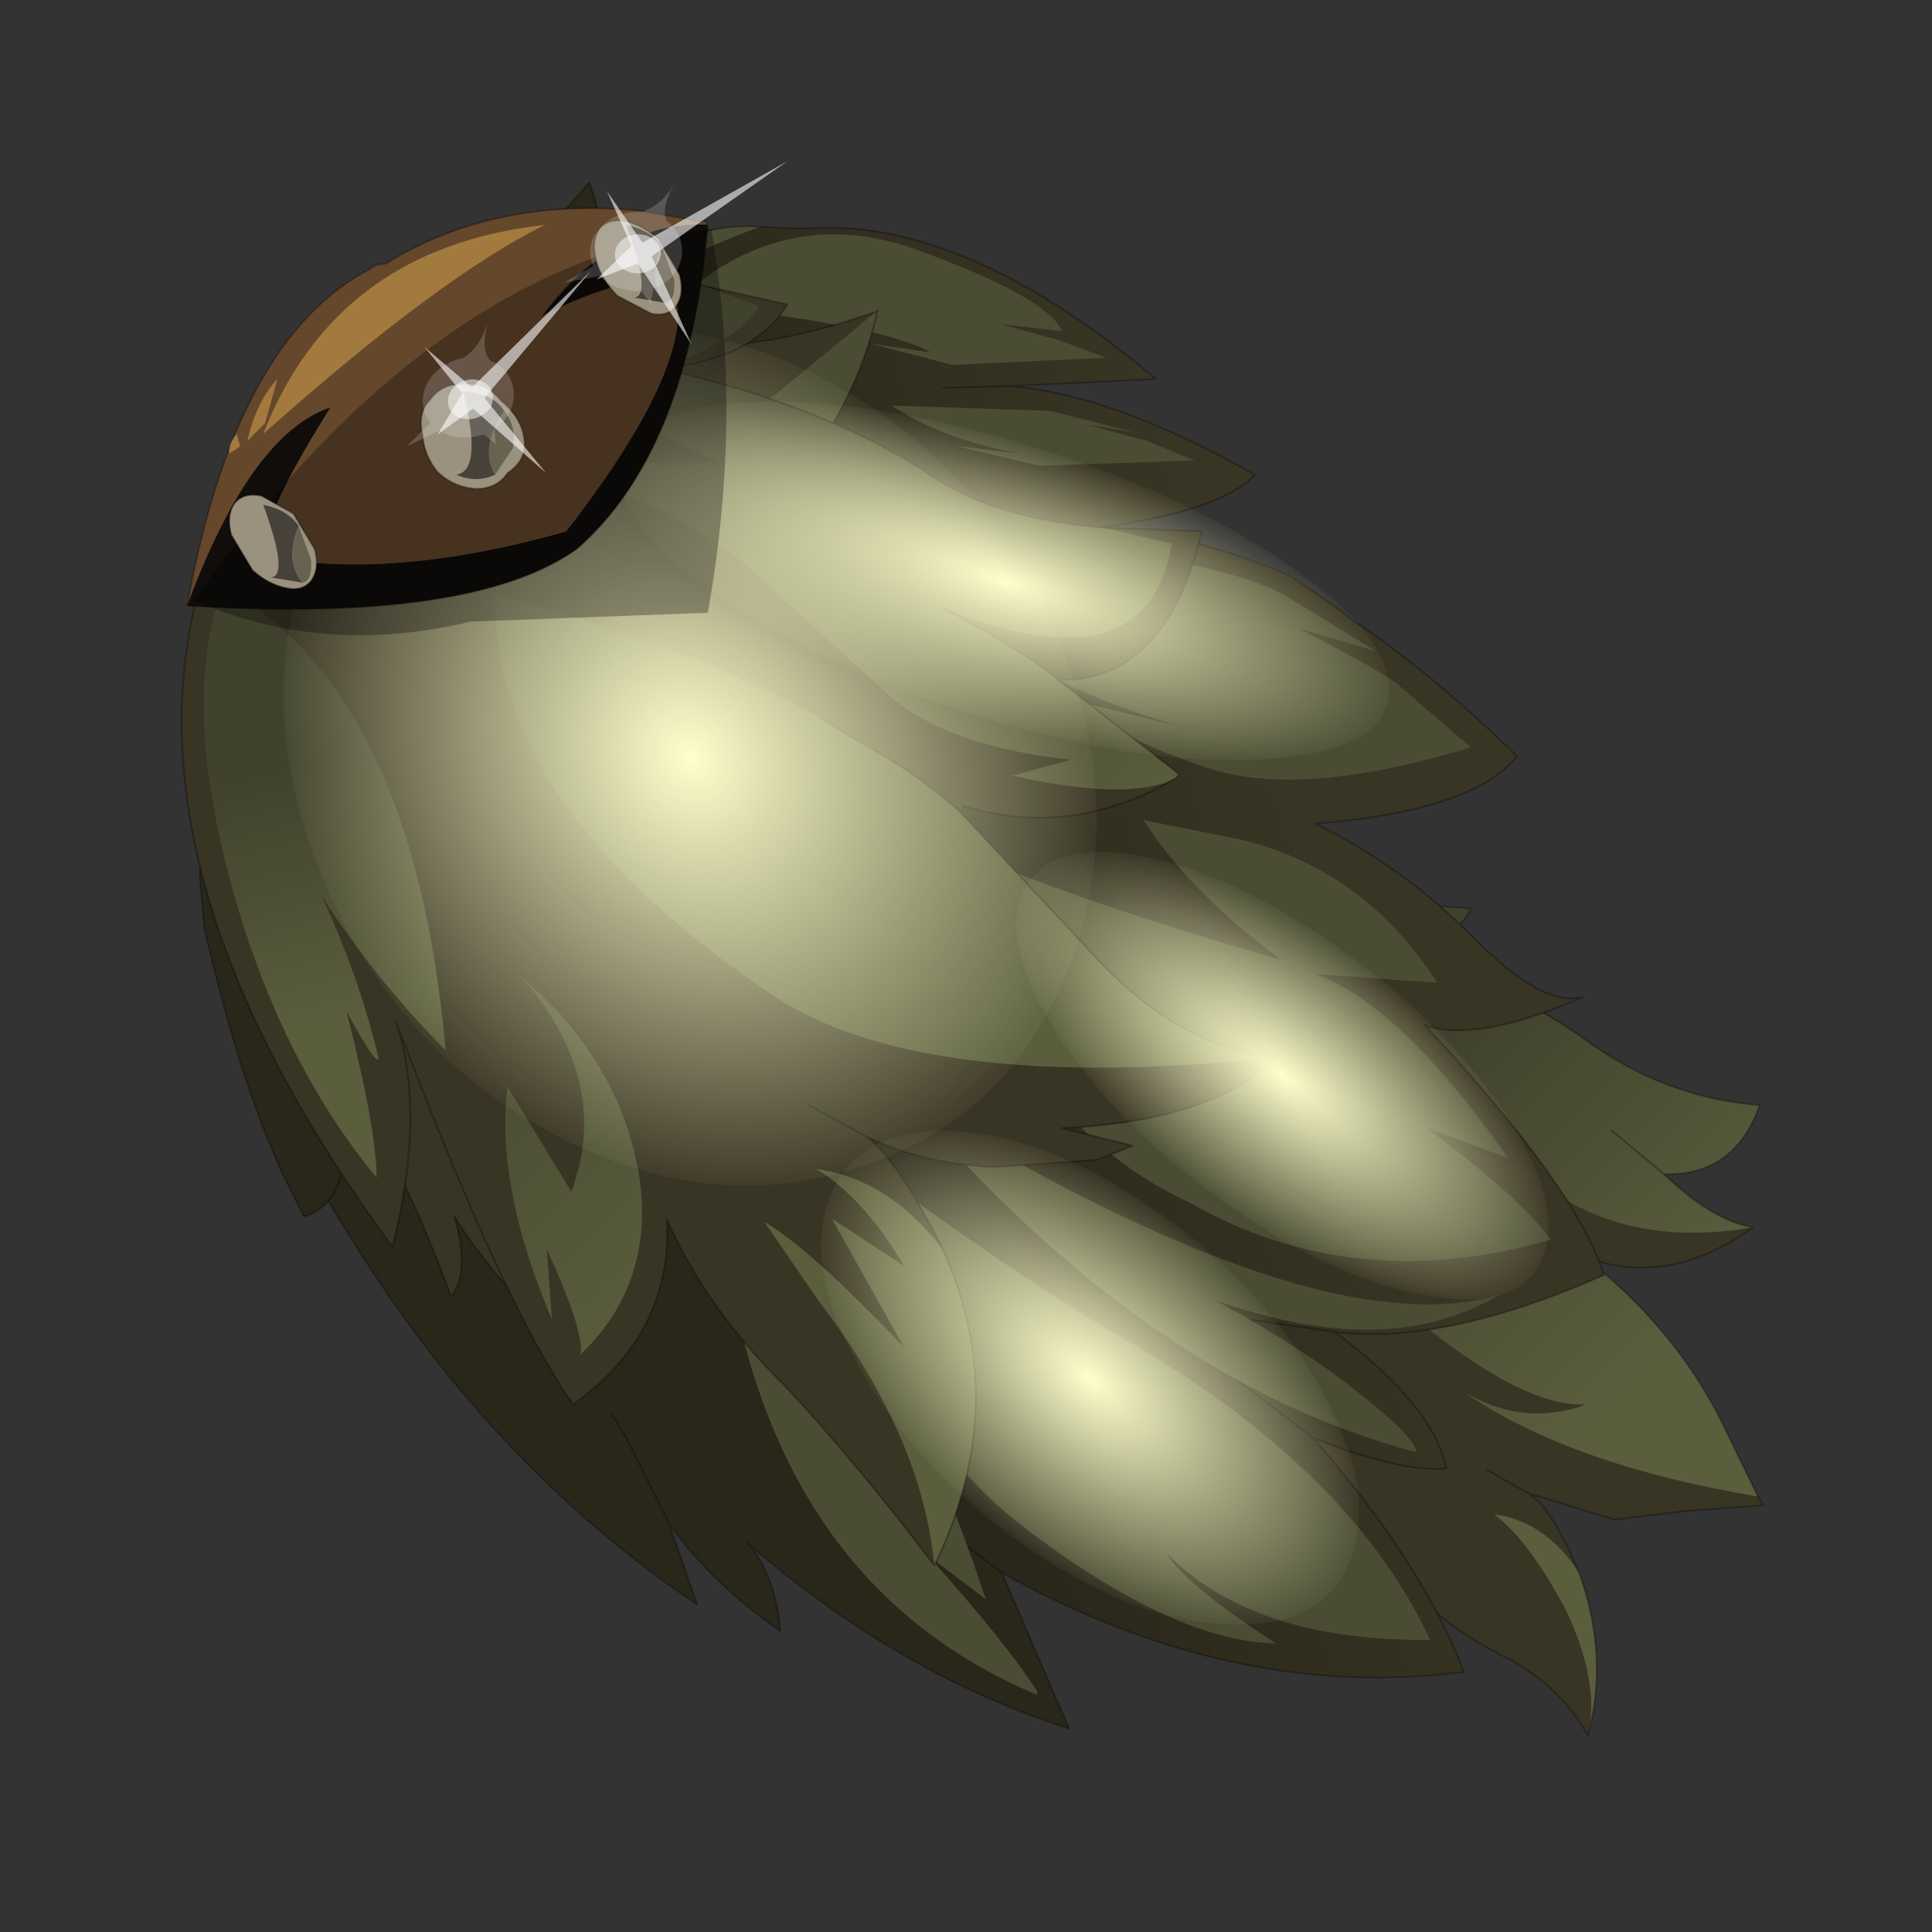 <?xml version="1.0" encoding="UTF-8" standalone="no"?>
<svg xmlns:xlink="http://www.w3.org/1999/xlink" height="600.0px" width="600.0px" xmlns="http://www.w3.org/2000/svg">
  <rect width="100%" height="100%" fill="#333333" stroke="none"/>
  <g transform="matrix(10.0, 0.0, 0.0, 10.0, 0.0, 0.0)">
    <use height="60.0" transform="matrix(1.0, 0.0, 0.0, 1.0, 0.0, 0.0)" width="60.0" xlink:href="#shape0"/>
    <use height="52.0" transform="matrix(1.1, 0.0, 0.0, 1.1, 1.3, 1.65)" width="52.0" xlink:href="#sprite0"/>
  </g>
  <defs>
    <g id="shape0" transform="matrix(1.0, 0.0, 0.0, 1.0, 0.0, 0.0)">
      <path d="M60.0 0.0 L60.0 60.0 0.0 60.0 0.0 0.0 60.0 0.0" fill="#795fa9" fill-opacity="0.0" fill-rule="evenodd" stroke="none"/>
    </g>
    <g id="sprite0" transform="matrix(1.0, 0.0, 0.0, 1.0, 0.0, 0.0)">
      <use height="52.0" transform="matrix(1.0, 0.0, 0.0, 1.0, 0.0, 0.0)" width="52.0" xlink:href="#sprite1"/>
      <use height="43.85" transform="matrix(1.0, 0.0, 0.0, 1.0, 3.95, 3.65)" width="44.65" xlink:href="#shape2"/>
      <use height="37.7" transform="matrix(0.57, 0.307, -0.209, 0.562, 11.5, 3.5)" width="37.7" xlink:href="#sprite2"/>
      <use height="37.7" transform="matrix(0.391, 0.269, -0.094, 0.254, 24.0, 27.55)" width="37.7" xlink:href="#sprite2"/>
      <use height="37.7" transform="matrix(0.391, 0.269, -0.074, 0.199, 29.05, 20.05)" width="37.7" xlink:href="#sprite2"/>
      <use height="37.7" transform="matrix(0.576, 0.165, -0.007, 0.212, 16.45, 7.8)" width="37.7" xlink:href="#sprite2"/>
      <use height="12.05" transform="matrix(1.0, 0.0, 0.0, 1.0, 4.1, 4.4)" width="15.25" xlink:href="#shape4"/>
      <use height="20.95" transform="matrix(-0.048, 0.221, -0.257, -0.038, 21.05, 3.05)" width="24.45" xlink:href="#sprite3"/>
      <use height="20.95" transform="matrix(0.011, 0.226, -0.258, 0.03, 15.5, 6.15)" width="24.45" xlink:href="#sprite3"/>
    </g>
    <g id="sprite1" transform="matrix(1.0, 0.0, 0.0, 1.0, 0.0, 0.0)">
      <use height="52.0" transform="matrix(1.0, 0.0, 0.0, 1.0, 0.0, 0.0)" width="52.0" xlink:href="#shape1"/>
    </g>
    <g id="shape1" transform="matrix(1.0, 0.0, 0.0, 1.0, 0.0, 0.0)">
      <path d="M0.0 0.0 L52.0 0.0 52.0 52.0 0.0 52.0 0.0 0.0" fill="#ffba2e" fill-opacity="0.0" fill-rule="evenodd" stroke="none"/>
    </g>
    <g id="shape2" transform="matrix(1.0, 0.0, 0.0, 1.0, -3.95, -3.65)">
      <path d="M48.3 33.15 Q46.1 34.75 43.9 34.1 L43.75 34.15 41.8 32.75 40.75 32.1 Q38.2 30.8 34.65 31.4 35.6 33.05 38.75 35.7 41.85 38.25 43.6 38.15 41.85 38.8 40.15 37.8 43.1 39.85 48.45 40.75 L48.6 41.0 46.5 41.15 44.4 41.4 41.95 40.65 Q42.6 41.0 43.4 42.9 42.45 41.45 41.0 41.25 42.0 42.0 43.05 44.0 44.0 46.05 43.65 47.5 42.95 46.2 41.45 45.35 38.75 44.05 38.0 42.2 38.9 44.3 38.6 45.7 35.2 43.5 33.1 40.3 L32.65 42.85 Q25.2 32.7 30.9 25.7 32.85 24.15 34.95 23.75 33.55 24.1 33.0 25.3 L37.65 25.5 35.2 25.85 Q36.5 25.9 39.05 27.35 L35.5 27.4 Q37.65 27.85 39.45 29.25 L42.45 32.0 Q44.85 33.75 48.3 33.15 M40.8 40.0 L41.95 40.65 40.8 40.0" fill="#393524" fill-rule="evenodd" stroke="none"/>
      <path d="M34.95 23.75 L40.35 24.15 Q39.8 25.25 37.9 25.4 41.2 26.15 43.5 27.8 45.8 29.5 48.5 29.7 47.8 31.7 45.8 31.65 47.15 32.95 48.3 33.15 44.85 33.75 42.45 32.0 L39.45 29.25 Q37.65 27.85 35.5 27.4 L39.05 27.35 Q36.5 25.9 35.2 25.85 L37.65 25.5 33.0 25.3 Q33.55 24.1 34.95 23.75 M43.75 34.15 Q46.3 36.2 47.6 39.0 L48.45 40.75 Q43.1 39.85 40.15 37.8 41.85 38.8 43.6 38.15 41.85 38.25 38.75 35.7 35.6 33.05 34.65 31.4 38.2 30.8 40.75 32.1 L41.8 32.75 43.75 34.15 M43.4 42.9 Q44.25 45.25 43.65 47.5 44.0 46.05 43.05 44.0 42.0 42.0 41.0 41.25 42.45 41.45 43.4 42.9 M44.3 30.4 L45.8 31.65 44.3 30.4" fill="url(#gradient0)" fill-rule="evenodd" stroke="none"/>
      <path d="M34.95 23.75 L40.35 24.15 Q39.8 25.25 37.9 25.4 41.2 26.15 43.5 27.8 45.8 29.5 48.5 29.7 47.8 31.7 45.8 31.65 47.15 32.95 48.3 33.15 46.1 34.75 43.9 34.1 M43.75 34.15 Q46.3 36.2 47.6 39.0 L48.45 40.75 48.6 41.0 46.5 41.15 44.4 41.4 41.95 40.65 Q42.6 41.0 43.4 42.9 44.25 45.25 43.65 47.5 42.95 46.2 41.45 45.35 38.75 44.05 38.0 42.2 38.9 44.3 38.6 45.7 35.2 43.5 33.1 40.3 L32.65 42.85 Q25.2 32.7 30.9 25.7 32.85 24.15 34.95 23.75 M45.8 31.65 L44.3 30.4 M40.75 32.1 L41.8 32.75 43.75 34.15 M41.95 40.65 L40.8 40.0" fill="none" stroke="#000000" stroke-linecap="round" stroke-linejoin="round" stroke-opacity="0.302" stroke-width="0.05"/>
      <path d="M31.3 36.05 Q32.5 38.55 32.4 41.6 30.45 39.2 29.45 35.65 28.5 32.05 29.4 29.85 33.15 31.95 33.8 39.05 32.4 37.65 31.3 36.05" fill="url(#gradient1)" fill-rule="evenodd" stroke="none"/>
      <path d="M33.65 35.5 L33.7 35.7 33.55 35.45 33.65 35.5" fill="#6f452b" fill-rule="evenodd" stroke="none"/>
      <path d="M7.95 10.05 Q8.65 8.9 9.75 7.9 11.1 6.4 13.15 5.4 L14.1 4.8 13.55 5.5 Q15.25 4.1 17.15 4.6 L15.7 6.55 Q18.05 4.75 20.3 4.9 15.25 6.7 12.15 10.7 12.0 10.65 11.95 10.9 12.0 10.3 12.65 9.25 L15.05 5.65 13.55 6.55 Q9.65 8.9 7.35 12.95 L7.1 13.5 7.2 12.85 Q7.2 11.0 8.95 8.9 L7.95 10.05 M33.3 14.05 Q34.65 14.45 35.45 14.9 L35.75 15.1 Q34.6 14.45 33.3 14.05 M31.1 21.65 L33.85 22.2 Q37.35 23.05 39.4 26.25 L35.95 26.0 Q38.35 26.85 41.4 31.2 L39.1 30.35 Q41.85 32.4 42.6 33.5 37.0 35.1 32.4 32.45 27.2 30.1 24.9 22.0 28.2 23.65 35.0 25.6 32.4 23.7 31.1 21.65 M35.5 16.25 Q37.55 17.3 38.2 17.75 L40.35 19.6 Q35.6 21.05 32.95 20.2 30.25 19.3 29.25 18.3 L32.1 19.0 Q26.25 17.3 23.8 13.5 33.05 14.0 35.25 15.4 L37.7 16.9 35.5 16.25 M31.75 42.35 Q32.3 43.25 34.85 44.9 31.95 44.85 27.7 41.6 23.35 38.3 22.2 30.55 26.4 33.8 30.2 36.1 36.9 39.85 39.2 44.8 34.2 44.85 31.75 42.35" fill="#4a4d33" fill-rule="evenodd" stroke="none"/>
      <path d="M35.75 15.1 L36.55 15.65 37.0 16.0 Q39.3 17.55 41.65 19.85 40.4 21.4 35.95 21.75 38.4 22.95 40.4 24.95 42.35 26.95 43.5 26.65 40.55 27.95 39.05 27.45 43.35 32.05 44.1 34.5 39.55 36.5 36.5 36.1 39.3 38.2 39.65 39.95 38.45 40.1 35.9 39.1 38.95 42.6 40.15 45.7 33.65 46.55 27.1 42.9 L29.0 47.3 Q24.25 45.8 19.9 42.05 20.7 42.9 20.85 44.55 18.9 43.2 17.7 41.5 L18.5 43.8 Q12.55 39.8 8.45 33.0 4.2 26.3 5.2 15.8 5.55 13.85 6.3 12.35 L7.3 10.7 7.95 10.05 8.95 8.9 Q7.2 11.0 7.2 12.85 L7.1 13.5 7.35 12.95 Q9.65 8.9 13.55 6.55 L15.05 5.65 12.65 9.25 Q12.0 10.3 11.95 10.9 12.0 10.65 12.15 10.7 15.25 6.7 20.3 4.9 L21.25 4.95 21.4 4.95 21.55 4.95 Q26.0 4.6 31.45 9.2 L27.3 9.4 Q30.15 9.6 34.25 11.9 33.35 12.9 29.85 13.4 L32.35 13.75 33.3 14.05 Q34.6 14.45 35.75 15.1 M29.85 13.4 L27.3 13.4 29.85 13.4 M27.3 9.4 L25.45 9.45 27.3 9.4 M35.5 16.25 L37.7 16.9 35.25 15.4 Q33.05 14.0 23.8 13.5 26.25 17.3 32.1 19.0 L29.25 18.3 Q30.25 19.3 32.95 20.2 35.6 21.05 40.35 19.6 L38.2 17.75 Q37.55 17.3 35.5 16.25 M31.1 21.65 Q32.4 23.7 35.0 25.6 28.2 23.65 24.9 22.0 27.2 30.1 32.4 32.45 37.0 35.1 42.6 33.5 41.85 32.4 39.1 30.35 L41.4 31.2 Q38.35 26.85 35.95 26.0 L39.4 26.25 Q37.35 23.05 33.85 22.2 L31.1 21.65 M17.7 41.5 L16.45 39.0 16.1 38.45 16.45 39.0 17.7 41.5 M33.55 35.45 L33.7 35.7 33.65 35.5 33.55 35.45 M25.0 41.3 L27.1 42.9 25.0 41.3 M36.5 36.1 L33.7 35.7 36.5 36.1 M31.75 42.35 Q34.2 44.85 39.2 44.8 36.9 39.85 30.2 36.1 26.4 33.8 22.2 30.55 23.35 38.3 27.7 41.6 31.95 44.85 34.85 44.9 32.3 43.25 31.75 42.35 M33.55 37.3 L35.9 39.1 33.55 37.3" fill="url(#gradient2)" fill-rule="evenodd" stroke="none"/>
      <path d="M35.75 15.1 L36.55 15.65 37.0 16.0 Q39.3 17.55 41.65 19.85 40.4 21.4 35.95 21.75 38.4 22.95 40.4 24.95 42.35 26.95 43.5 26.65 40.55 27.95 39.05 27.45 43.35 32.05 44.1 34.5 39.55 36.5 36.5 36.1 39.3 38.2 39.65 39.95 38.45 40.1 35.9 39.1 38.95 42.6 40.15 45.7 33.65 46.55 27.1 42.9 L29.0 47.3 Q24.25 45.8 19.9 42.05 20.7 42.9 20.85 44.55 18.9 43.2 17.7 41.5 L18.5 43.8 Q12.55 39.8 8.45 33.0 4.2 26.3 5.2 15.8 5.55 13.85 6.3 12.35 L7.3 10.7 7.95 10.05 Q8.65 8.9 9.75 7.9 11.1 6.4 13.15 5.4 L14.1 4.8 13.55 5.5 Q15.25 4.1 17.15 4.6 L15.7 6.55 Q18.05 4.75 20.3 4.9 L21.25 4.95 21.4 4.95 21.55 4.95 Q26.0 4.6 31.45 9.2 L27.3 9.4 Q30.15 9.6 34.25 11.9 33.35 12.9 29.85 13.4 L32.35 13.75 33.3 14.05 Q34.65 14.45 35.45 14.9 L35.75 15.1 M25.45 9.45 L27.3 9.4 M27.3 13.4 L29.85 13.4 M16.1 38.45 L16.45 39.0 17.7 41.5 M33.65 35.5 L33.55 35.45 M33.7 35.7 L36.5 36.1 M27.1 42.9 L25.0 41.3 M35.9 39.1 L33.55 37.3" fill="none" stroke="#000000" stroke-linecap="round" stroke-linejoin="round" stroke-opacity="0.302" stroke-width="0.05"/>
      <path d="M29.55 10.5 L31.2 10.95 32.55 11.5 28.15 11.65 25.85 11.1 27.6 11.3 Q25.4 10.9 24.0 9.95 L28.45 10.1 30.85 10.7 29.55 10.5" fill="#4a4d33" fill-rule="evenodd" stroke="none"/>
      <path d="M27.05 7.65 L28.7 8.1 30.05 8.6 25.7 8.8 23.4 8.2 25.1 8.45 Q23.7 7.65 17.85 7.05 20.95 4.2 24.7 5.55 28.4 6.9 28.8 7.85 L27.05 7.65" fill="#4a4d33" fill-rule="evenodd" stroke="none"/>
      <path d="M36.7 37.45 Q38.85 39.1 38.8 39.5 31.2 37.5 24.35 29.45 36.0 36.6 41.15 35.05 38.0 36.95 33.1 35.2 35.15 36.3 36.7 37.45" fill="#4a4d33" fill-rule="evenodd" stroke="none"/>
      <path d="M26.65 43.65 L25.0 42.4 Q27.2 44.85 28.1 46.25 L28.1 46.35 Q19.15 42.6 19.0 29.65 23.9 35.35 26.65 43.65" fill="#4a4d33" fill-rule="evenodd" stroke="none"/>
      <path d="M5.0 19.45 L5.5 19.8 6.4 21.0 Q6.85 21.85 6.9 22.45 L6.9 22.3 7.5 25.15 7.5 25.25 Q7.7 27.45 7.3 29.25 5.6 26.2 4.9 22.8 4.6 20.55 5.0 19.45 M8.3 20.85 Q8.5 20.45 8.85 20.5 L9.3 20.45 Q11.0 21.55 12.05 22.95 12.85 23.95 14.2 27.55 L14.85 29.35 Q15.5 33.0 15.2 36.5 L15.1 36.55 Q11.65 31.05 10.2 27.75 7.9 22.05 8.3 20.85 M15.5 24.75 L16.15 25.45 16.25 25.65 Q17.55 27.65 18.2 29.9 L17.85 29.65 15.55 27.45 Q14.5 26.1 13.5 24.05 14.1 23.7 15.5 24.75" fill="#4a4d33" fill-rule="evenodd" stroke="none"/>
      <path d="M9.3 20.45 Q10.35 20.5 12.25 22.8 13.75 22.7 15.5 24.75 14.1 23.7 13.5 24.05 14.5 26.1 15.55 27.45 L17.85 29.65 15.2 27.85 14.5 27.5 14.2 27.55 Q12.85 23.95 12.05 22.95 11.0 21.55 9.3 20.45 M8.4 28.4 Q9.1 32.35 7.4 32.85 L6.8 31.65 Q5.55 28.9 4.6 24.75 L4.55 24.3 4.45 23.1 Q4.35 19.35 5.0 19.45 4.6 20.55 4.9 22.8 5.6 26.2 7.3 29.25 7.7 27.45 7.5 25.25 8.1 27.95 8.4 28.4" fill="#29271a" fill-rule="evenodd" stroke="none"/>
      <path d="M6.9 22.3 Q7.6 21.3 8.3 20.85 7.9 22.05 10.2 27.75 11.65 31.05 15.1 36.55 13.1 35.15 11.65 32.85 12.1 34.45 11.55 35.1 10.4 31.9 8.4 28.4 8.1 27.95 7.5 25.25 L7.5 25.15 6.9 22.3 M15.2 27.85 Q16.75 29.9 16.9 31.4 15.75 29.8 14.85 29.35 L14.2 27.55 14.5 27.5 15.2 27.85" fill="#393524" fill-rule="evenodd" stroke="none"/>
      <path d="M12.25 22.8 Q13.75 22.7 15.5 24.75 L16.15 25.45 16.25 25.65 Q17.55 27.65 18.2 29.9 L17.85 29.65 15.2 27.85 Q16.75 29.9 16.9 31.4 15.75 29.8 14.85 29.35 15.5 33.0 15.2 36.5 L15.1 36.55 Q13.1 35.15 11.65 32.85 12.1 34.45 11.55 35.1 10.4 31.9 8.4 28.4 9.1 32.35 7.4 32.85 L6.8 31.65 Q5.55 28.9 4.6 24.75 L4.55 24.3 4.45 23.1 M7.5 25.25 L7.5 25.15 M7.5 25.25 Q8.1 27.95 8.4 28.4 M9.3 20.45 Q11.0 21.55 12.05 22.95 12.85 23.95 14.2 27.55 L14.85 29.35 M14.5 27.5 L15.2 27.85" fill="none" stroke="#000000" stroke-linecap="round" stroke-linejoin="round" stroke-opacity="0.302" stroke-width="0.05"/>
      <path d="M5.0 19.45 L5.5 19.8 6.4 21.0 Q6.85 21.85 6.9 22.45 L6.9 22.3 M8.3 20.85 Q8.5 20.45 8.85 20.5 L9.3 20.45 Q10.35 20.5 12.25 22.8 Z" fill="none" stroke="#000000" stroke-linecap="round" stroke-linejoin="round" stroke-opacity="0.153" stroke-width="0.05"/>
      <path d="M9.1 11.05 L9.15 10.95 9.1 11.05 7.8 11.75 5.65 12.25 5.75 12.1 9.6 8.1 Q11.3 6.7 13.75 6.2 13.0 7.75 11.85 9.05 L10.05 10.4 Q9.6 10.65 9.1 11.05 M23.55 7.3 L23.6 7.25 Q22.7 11.35 18.8 14.25 L17.5 14.75 Q14.8 15.65 13.7 15.6 12.5 15.45 11.1 14.7 10.15 11.3 12.8 10.65 L16.9 10.2 Q19.65 10.35 20.75 9.6 L23.55 7.3 M21.05 17.15 L21.35 17.4 Q19.9 18.35 17.95 18.25 L17.8 18.15 16.95 18.05 Q15.5 17.15 15.35 16.35 L18.35 16.2 Q19.9 16.6 21.05 17.15" fill="#4a4d33" fill-rule="evenodd" stroke="none"/>
      <path d="M11.85 9.05 Q13.0 7.75 13.75 6.2 11.3 6.7 9.6 8.1 L5.75 12.1 5.65 12.25 Q6.9 8.9 8.05 7.65 L9.45 6.5 Q9.4 6.35 11.8 5.5 14.25 4.8 14.85 4.35 L15.45 3.65 Q16.4 5.95 13.95 7.85 13.5 7.85 11.85 9.05 M18.35 15.65 L21.05 17.15 Q19.9 16.6 18.35 16.2 L15.35 16.35 Q15.5 17.15 16.95 18.05 14.75 17.6 13.85 15.95 11.4 15.4 10.65 14.35 L11.1 14.7 Q12.5 15.45 13.7 15.6 14.8 15.65 17.5 14.75 L17.7 15.05 18.35 15.65" fill="#29271a" fill-rule="evenodd" stroke="none"/>
      <path d="M9.1 11.05 Q9.6 10.65 10.05 10.4 L11.85 9.05 Q13.5 7.85 13.95 7.85 17.0 7.65 19.35 6.75 19.45 7.8 18.35 8.25 20.55 8.35 23.55 7.3 L20.75 9.6 Q19.65 10.35 16.9 10.2 L12.8 10.65 Q10.15 11.3 11.1 14.7 L10.65 14.35 10.3 13.8 Q8.9 12.15 9.1 11.05 M18.8 14.25 Q19.6 14.85 21.2 15.05 20.4 15.95 18.35 15.65 L17.7 15.05 17.5 14.75 18.8 14.25" fill="#393524" fill-rule="evenodd" stroke="none"/>
      <path d="M8.05 7.65 L9.45 6.5 Q9.4 6.35 11.8 5.5 14.25 4.8 14.85 4.35 L15.45 3.65 Q16.4 5.95 13.95 7.85 17.0 7.65 19.35 6.75 19.45 7.8 18.35 8.25 20.55 8.35 23.55 7.3 M23.6 7.25 Q22.7 11.35 18.8 14.25 19.6 14.85 21.2 15.05 20.4 15.95 18.35 15.65 L21.05 17.15 21.35 17.4 Q19.9 18.35 17.95 18.25 L17.8 18.15 16.95 18.05 Q14.75 17.6 13.85 15.95 M11.1 14.7 Q12.5 15.45 13.7 15.6 14.8 15.65 17.5 14.75 L18.8 14.25 M13.95 7.85 Q13.5 7.85 11.85 9.05 M18.35 15.65 L17.7 15.05" fill="none" stroke="#000000" stroke-linecap="round" stroke-linejoin="round" stroke-opacity="0.302" stroke-width="0.05"/>
      <path d="M5.65 12.25 L7.8 11.75 9.1 11.05 9.15 10.95 9.1 11.05 M5.75 12.1 L5.65 12.25 M13.85 15.95 Q11.4 15.4 10.65 14.35 L10.3 13.8 M10.65 14.35 L11.1 14.7" fill="none" stroke="#000000" stroke-linecap="round" stroke-linejoin="round" stroke-opacity="0.153" stroke-width="0.05"/>
      <path d="M12.9 6.6 Q11.15 7.0 10.35 8.75 L17.15 9.0 13.55 9.55 Q15.45 9.6 19.2 11.6 17.15 11.5 14.1 11.7 17.15 12.35 19.7 14.3 L24.05 18.25 Q25.75 19.6 29.05 19.95 L27.4 20.4 Q30.75 21.15 32.05 20.45 29.1 22.2 26.0 21.25 L25.9 21.4 Q24.6 20.25 23.0 19.4 L21.95 18.75 Q17.9 16.6 12.8 15.3 12.65 21.25 20.7 26.65 24.95 29.4 34.85 28.35 33.1 30.15 28.8 30.35 L30.8 30.85 29.9 31.2 29.75 31.25 26.85 31.45 Q24.85 31.35 23.3 30.6 24.2 31.3 25.45 33.8 23.95 31.8 21.85 31.5 23.2 32.3 24.35 34.25 L22.3 32.9 24.35 36.55 Q21.75 33.8 20.4 33.0 L21.95 35.25 Q24.85 39.05 25.2 42.7 23.0 39.8 21.0 37.65 18.8 35.5 17.65 32.95 17.8 36.15 15.0 38.15 13.05 35.4 10.0 27.35 10.85 29.9 9.9 33.7 -0.65 19.4 7.5 9.2 10.15 7.25 12.9 6.6 M21.65 29.7 L23.3 30.6 21.65 29.7 M28.7 17.7 Q27.9 17.0 25.4 15.65 31.2 18.0 31.9 13.85 L30.0 13.4 32.75 13.5 Q31.75 17.75 28.7 17.7 M17.45 8.9 Q19.65 8.15 20.25 7.15 L18.6 6.55 21.05 7.1 Q20.1 8.65 17.45 8.9 M14.25 33.75 Q15.35 36.15 15.2 36.75 17.35 34.7 16.85 31.6 16.25 28.35 13.55 26.1 16.1 29.0 14.95 32.15 L13.15 29.2 Q12.8 31.95 14.4 35.75 L14.25 33.75" fill="#393524" fill-rule="evenodd" stroke="none"/>
      <path d="M32.05 20.45 Q30.75 21.15 27.4 20.4 L29.05 19.95 Q25.75 19.6 24.05 18.25 L19.7 14.3 Q17.15 12.35 14.1 11.7 17.15 11.5 19.2 11.6 15.45 9.6 13.55 9.55 L17.15 9.0 10.35 8.75 Q11.15 7.0 12.9 6.6 L13.0 6.55 13.25 6.45 17.2 6.35 18.6 6.55 20.25 7.15 Q19.65 8.15 17.45 8.9 22.2 9.95 25.3 12.05 27.0 13.15 30.0 13.4 L31.9 13.85 Q31.2 18.0 25.4 15.65 27.9 17.0 28.7 17.7 L32.1 20.35 32.05 20.45 M25.2 42.7 Q24.85 39.05 21.95 35.25 L20.4 33.0 Q21.75 33.8 24.35 36.55 L22.3 32.9 24.35 34.25 Q23.2 32.3 21.85 31.5 23.95 31.8 25.45 33.8 27.4 38.15 25.2 42.7 M21.95 18.75 L23.0 19.4 Q24.6 20.25 25.9 21.4 L29.45 25.2 Q32.0 28.1 34.85 28.35 24.95 29.4 20.7 26.65 12.65 21.25 12.8 15.3 17.9 16.6 21.95 18.75 M14.25 33.75 L14.4 35.75 Q12.8 31.95 13.15 29.2 L14.95 32.15 Q16.1 29.0 13.55 26.1 16.25 28.35 16.85 31.6 17.35 34.7 15.2 36.75 15.35 36.15 14.25 33.75" fill="url(#gradient3)" fill-rule="evenodd" stroke="none"/>
      <path d="M12.9 6.6 Q10.15 7.25 7.5 9.2 -0.65 19.4 9.9 33.7 10.85 29.9 10.0 27.35 13.05 35.4 15.0 38.15 17.8 36.15 17.65 32.95 18.8 35.5 21.0 37.65 23.0 39.8 25.2 42.7 M25.45 33.8 Q24.2 31.3 23.3 30.6 L21.65 29.7 M26.0 21.25 Q29.1 22.2 32.05 20.45 L32.1 20.35 28.7 17.7 Q27.9 17.0 25.4 15.65 M30.0 13.4 Q27.0 13.15 25.3 12.05 22.2 9.95 17.45 8.9 M18.6 6.55 L17.2 6.35 13.25 6.45 13.0 6.55 12.9 6.6 M25.9 21.4 Q24.6 20.25 23.0 19.4 L21.95 18.75 M34.85 28.35 Q32.0 28.1 29.45 25.2 L25.9 21.4 M30.0 13.4 L32.75 13.5 Q31.75 17.75 28.7 17.7 M23.3 30.6 Q24.85 31.35 26.85 31.45 L29.75 31.25 29.9 31.2 30.8 30.85 28.8 30.35 Q33.1 30.15 34.85 28.35 M25.45 33.8 Q27.4 38.15 25.2 42.7 M18.6 6.55 L21.05 7.1 Q20.1 8.65 17.45 8.9" fill="none" stroke="#000000" stroke-linecap="round" stroke-linejoin="round" stroke-opacity="0.302" stroke-width="0.05"/>
      <path d="M9.45 31.75 Q6.65 28.35 5.3 23.3 3.95 18.25 5.1 15.05 10.5 18.05 11.4 28.15 9.45 26.2 7.9 23.8 8.95 26.05 9.5 28.35 9.5 28.7 8.6 27.05 9.45 30.4 9.45 31.75" fill="url(#gradient4)" fill-rule="evenodd" stroke="none"/>
    </g>
    <linearGradient gradientTransform="matrix(-0.004, -0.005, 0.002, -0.002, 40.55, 34.35)" gradientUnits="userSpaceOnUse" id="gradient0" spreadMethod="pad" x1="-819.2" x2="819.2">
      <stop offset="0.0" stop-color="#5a5e3d"/>
      <stop offset="1.0" stop-color="#41422d"/>
    </linearGradient>
    <linearGradient gradientTransform="matrix(-0.002, -0.005, 0.002, -4.0E-4, 35.55, 35.15)" gradientUnits="userSpaceOnUse" id="gradient1" spreadMethod="pad" x1="-819.2" x2="819.2">
      <stop offset="0.0" stop-color="#41422d"/>
      <stop offset="1.0" stop-color="#393524"/>
    </linearGradient>
    <linearGradient gradientTransform="matrix(-0.009, 0.001, -0.009, -0.027, 26.9, 18.5)" gradientUnits="userSpaceOnUse" id="gradient2" spreadMethod="pad" x1="-819.2" x2="819.2">
      <stop offset="0.0" stop-color="#393524"/>
      <stop offset="1.0" stop-color="#29271a"/>
    </linearGradient>
    <linearGradient gradientTransform="matrix(-0.006, -0.007, 0.003, -0.003, 21.35, 21.8)" gradientUnits="userSpaceOnUse" id="gradient3" spreadMethod="pad" x1="-819.2" x2="819.2">
      <stop offset="0.0" stop-color="#5a5e3d"/>
      <stop offset="1.0" stop-color="#41422d"/>
    </linearGradient>
    <linearGradient gradientTransform="matrix(-0.002, -0.004, 0.002, -5.0E-4, 13.75, 22.2)" gradientUnits="userSpaceOnUse" id="gradient4" spreadMethod="pad" x1="-819.2" x2="819.2">
      <stop offset="0.0" stop-color="#5a5e3d"/>
      <stop offset="1.0" stop-color="#41422d"/>
    </linearGradient>
    <g id="sprite2" transform="matrix(1.0, 0.0, 0.0, 1.0, 0.0, 0.0)">
      <use height="37.7" transform="matrix(1.0, 0.0, 0.0, 1.0, 0.0, 0.0)" width="37.7" xlink:href="#shape3"/>
    </g>
    <g id="shape3" transform="matrix(1.0, 0.0, 0.0, 1.0, 0.0, 0.0)">
      <path d="M37.7 18.85 Q37.7 26.65 32.15 32.15 26.65 37.7 18.85 37.7 11.05 37.7 5.5 32.15 0.0 26.65 0.0 18.85 0.0 11.05 5.5 5.5 11.05 0.0 18.85 0.0 26.65 0.0 32.15 5.5 37.7 11.05 37.7 18.85" fill="url(#gradient5)" fill-rule="evenodd" stroke="none"/>
    </g>
    <radialGradient cx="0" cy="0" gradientTransform="matrix(0.024, 0.0, 0.0, 0.024, 18.85, 18.85)" gradientUnits="userSpaceOnUse" id="gradient5" r="819.2" spreadMethod="pad">
      <stop offset="0.0" stop-color="#ffffcc"/>
      <stop offset="1.0" stop-color="#ffffcc" stop-opacity="0.0"/>
    </radialGradient>
    <g id="shape4" transform="matrix(1.0, 0.0, 0.0, 1.0, -4.1, -4.4)">
      <path d="M4.1 15.6 Q5.9 10.75 8.15 10.0 5.95 13.5 6.35 14.2 9.85 14.9 14.8 13.5 17.75 9.7 17.95 7.6 18.15 5.45 14.15 7.4 16.15 4.75 18.8 4.85 18.25 11.25 15.1 14.0 12.15 16.1 4.1 15.6" fill="#100d0a" fill-rule="evenodd" stroke="none"/>
      <path d="M14.15 7.4 Q18.15 5.45 17.95 7.6 17.75 9.7 14.8 13.5 9.85 14.9 6.35 14.2 5.95 13.5 8.15 10.0 5.9 10.75 4.1 15.6 5.45 8.1 9.25 6.1 9.4 5.95 9.7 5.95 12.75 4.05 16.9 4.45 L18.6 4.75 18.75 4.75 18.8 4.85 Q16.15 4.75 14.15 7.4" fill="#65472c" fill-rule="evenodd" stroke="none"/>
      <path d="M4.1 15.6 Q12.15 16.1 15.1 14.0 18.25 11.25 18.8 4.85 16.15 4.75 14.15 7.4 M4.1 15.6 Q5.45 8.1 9.25 6.1 9.4 5.95 9.7 5.95 12.75 4.05 16.9 4.45 L18.6 4.75 18.75 4.75 18.8 4.85" fill="none" stroke="#000000" stroke-linecap="round" stroke-linejoin="round" stroke-opacity="0.302" stroke-width="0.05"/>
      <path d="M18.9 4.95 Q19.8 10.25 18.8 15.8 L12.1 16.05 Q7.95 17.05 4.3 15.45 10.85 6.05 18.9 4.95" fill="#000000" fill-opacity="0.302" fill-rule="evenodd" stroke="none"/>
      <path d="M6.3 10.45 L5.8 10.95 Q6.05 9.85 6.65 9.2 L6.3 10.45 M5.6 11.1 L5.3 11.3 Q5.25 11.05 5.5 10.75 L5.6 11.1 M6.25 10.75 Q8.3 5.5 14.2 4.85 11.25 6.3 6.25 10.75" fill="#a37a3e" fill-rule="evenodd" stroke="none"/>
      <path d="M15.65 5.85 Q15.5 5.3 15.75 4.95 16.0 4.65 16.5 4.75 16.95 4.85 17.4 5.25 L18.0 6.25 Q18.15 6.8 17.9 7.15 17.65 7.45 17.2 7.35 L16.25 6.85 Q15.8 6.4 15.65 5.85" fill="#9a927e" fill-rule="evenodd" stroke="none"/>
      <path d="M15.65 5.85 Q15.5 5.3 15.75 4.95 16.0 4.65 16.5 4.75 16.95 4.85 17.4 5.25 L18.0 6.25 Q18.15 6.8 17.9 7.15 17.65 7.45 17.2 7.35 L16.25 6.85 Q15.8 6.4 15.65 5.85 Z" fill="none" stroke="#000000" stroke-linecap="round" stroke-linejoin="round" stroke-opacity="0.302" stroke-width="0.05"/>
      <path d="M17.6 7.05 L16.7 6.9 Q17.25 6.9 16.5 4.85 17.2 5.0 17.5 5.45 17.1 6.4 17.6 7.05" fill="#464239" fill-rule="evenodd" stroke="none"/>
      <path d="M17.5 5.45 L17.85 6.4 Q17.9 7.0 17.6 7.05 17.1 6.4 17.5 5.45" fill="#686253" fill-rule="evenodd" stroke="none"/>
      <path d="M12.25 12.3 Q12.85 12.3 13.15 11.85 13.75 11.45 13.6 10.8 13.5 10.25 12.95 9.8 12.55 9.3 11.95 9.35 11.3 9.3 10.95 9.8 10.6 10.15 10.75 10.8 10.8 11.35 11.15 11.8 11.6 12.25 12.25 12.3" fill="#9a927e" fill-rule="evenodd" stroke="none"/>
      <path d="M12.25 12.3 Q11.6 12.25 11.15 11.8 10.8 11.35 10.75 10.8 10.6 10.15 10.95 9.8 11.3 9.3 11.95 9.35 12.55 9.3 12.95 9.8 13.5 10.25 13.6 10.8 13.75 11.45 13.15 11.85 12.85 12.3 12.25 12.3 Z" fill="none" stroke="#000000" stroke-linecap="round" stroke-linejoin="round" stroke-opacity="0.302" stroke-width="0.05"/>
      <path d="M12.8 11.9 Q12.25 12.15 11.7 11.9 12.45 11.8 11.9 9.55 12.75 9.6 13.05 10.1 12.35 11.2 12.8 11.9" fill="#464239" fill-rule="evenodd" stroke="none"/>
      <path d="M13.05 10.1 Q13.4 10.5 13.3 11.15 L12.8 11.9 Q12.35 11.2 13.05 10.1" fill="#686253" fill-rule="evenodd" stroke="none"/>
      <path d="M5.35 13.6 Q5.2 13.05 5.45 12.7 5.7 12.4 6.2 12.5 L7.1 13.0 7.7 14.0 Q7.85 14.55 7.6 14.9 7.35 15.2 6.9 15.1 6.4 15.0 5.95 14.6 L5.35 13.6" fill="#9a927e" fill-rule="evenodd" stroke="none"/>
      <path d="M5.35 13.6 Q5.2 13.05 5.45 12.7 5.7 12.4 6.2 12.5 L7.1 13.0 7.7 14.0 Q7.85 14.55 7.6 14.9 7.35 15.2 6.9 15.1 6.4 15.0 5.95 14.6 L5.35 13.6 Z" fill="none" stroke="#000000" stroke-linecap="round" stroke-linejoin="round" stroke-opacity="0.302" stroke-width="0.05"/>
      <path d="M7.35 14.95 L6.45 14.8 Q7.0 14.8 6.25 12.75 6.95 12.9 7.25 13.35 6.85 14.3 7.35 14.95" fill="#464239" fill-rule="evenodd" stroke="none"/>
      <path d="M7.25 13.35 L7.6 14.3 Q7.65 14.9 7.35 14.95 6.85 14.3 7.25 13.35" fill="#686253" fill-rule="evenodd" stroke="none"/>
    </g>
    <g id="sprite3" transform="matrix(1.0, 0.0, 0.0, 1.0, 0.0, 0.0)">
      <use height="20.95" transform="matrix(1.0, 0.0, 0.0, 1.0, 0.0, 0.0)" width="24.45" xlink:href="#shape5"/>
    </g>
    <g id="shape5" transform="matrix(1.0, 0.0, 0.0, 1.0, 0.0, 0.0)">
      <path d="M14.85 11.4 Q15.8 11.6 16.25 12.45 16.85 13.3 16.6 14.35 16.4 15.3 15.55 15.9 14.65 16.4 13.65 16.2 12.65 15.9 12.1 15.1 11.6 14.2 11.8 13.2 12.1 12.2 12.9 11.65 13.8 11.15 14.85 11.4" fill="#ffffff" fill-opacity="0.588" fill-rule="evenodd" stroke="none"/>
      <path d="M14.85 11.4 Q13.8 11.15 12.9 11.65 12.1 12.2 11.8 13.2 11.6 14.2 12.1 15.1 12.65 15.9 13.65 16.2 14.65 16.4 15.55 15.9 16.4 15.3 16.6 14.35 16.85 13.3 16.25 12.45 15.8 11.6 14.85 11.4 M18.2 11.35 L20.15 11.25 18.75 12.55 Q19.05 13.8 18.8 15.05 18.5 16.35 17.65 17.3 L19.1 20.95 16.55 18.25 Q14.8 19.3 12.8 18.85 10.8 18.35 9.75 16.65 9.05 15.5 8.95 14.3 7.75 12.35 4.85 11.5 8.3 12.45 9.7 11.4 10.3 10.4 11.35 9.75 13.1 8.75 15.1 9.15 16.95 9.5 18.1 11.15 L18.2 11.35" fill="#ffffff" fill-opacity="0.176" fill-rule="evenodd" stroke="none"/>
      <path d="M15.4 13.55 L18.1 17.55 13.35 14.65 7.05 18.5 12.75 13.55 0.0 0.0 14.25 12.25 24.45 5.95 15.4 13.55" fill="#ffffff" fill-opacity="0.588" fill-rule="evenodd" stroke="none"/>
    </g>
  </defs>
</svg>
